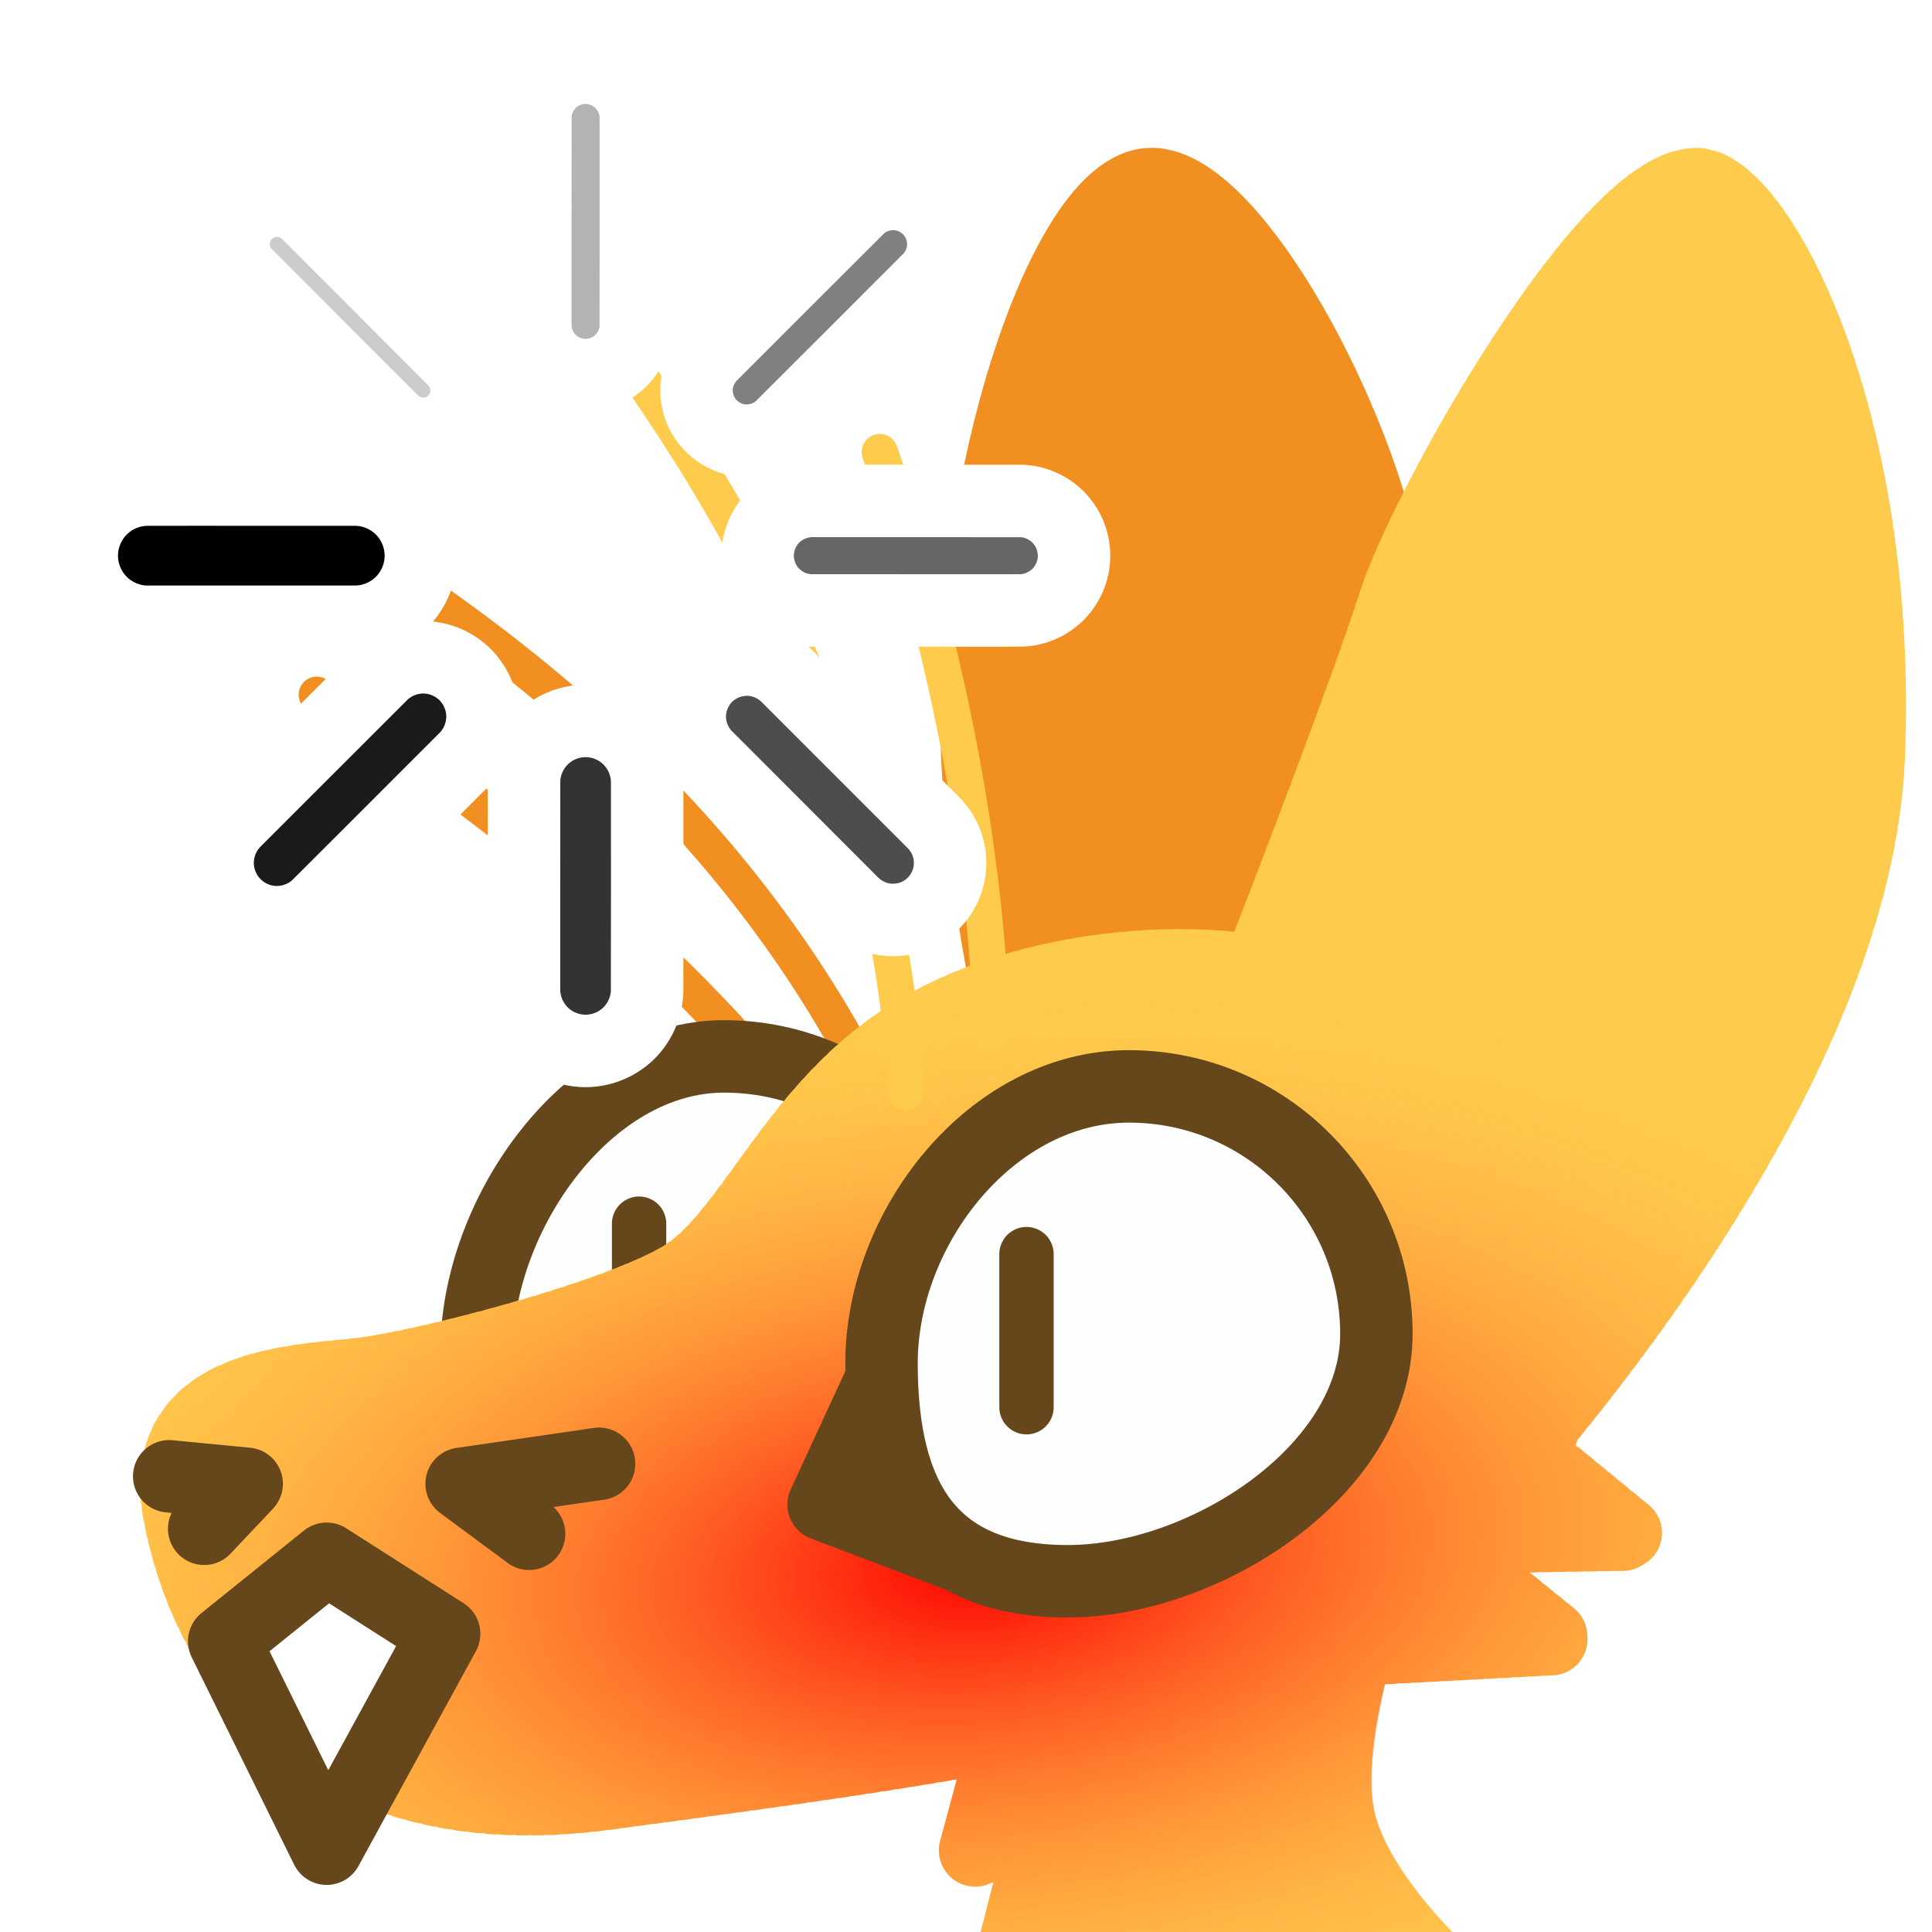 <?xml version="1.0" encoding="UTF-8" standalone="no"?>
<!-- Created with Inkscape (http://www.inkscape.org/) -->

<svg
   version="1.1"
   id="svg824"
   width="1706.667"
   height="1706.667"
   viewBox="0 0 1706.667 1706.667"
   sodipodi:docname="aying_head_empty_blush_frame4.svg"
   inkscape:version="1.1 (c68e22c387, 2021-05-23)"
   inkscape:export-filename="D:\Pictures\yingmotes\ying.png"
   inkscape:export-xdpi="72"
   inkscape:export-ydpi="72"
   xmlns:inkscape="http://www.inkscape.org/namespaces/inkscape"
   xmlns:sodipodi="http://sodipodi.sourceforge.net/DTD/sodipodi-0.dtd"
   xmlns:xlink="http://www.w3.org/1999/xlink"
   xmlns="http://www.w3.org/2000/svg"
   xmlns:svg="http://www.w3.org/2000/svg">
  <defs
     id="defs828">
    <linearGradient
       inkscape:collect="always"
       id="linearGradient1433">
      <stop
         style="stop-color:#ff0000;stop-opacity:1"
         offset="0"
         id="stop1429" />
      <stop
         style="stop-color:#ffcb4c;stop-opacity:0;"
         offset="1"
         id="stop1431" />
    </linearGradient>
    <radialGradient
       inkscape:collect="always"
       xlink:href="#linearGradient1433"
       id="radialGradient1435"
       cx="871.457"
       cy="1399.376"
       fx="871.457"
       fy="1399.376"
       r="672.197"
       gradientTransform="matrix(1.463,-0.138,0.072,0.763,-508.117,434.962)"
       gradientUnits="userSpaceOnUse" />
  </defs>
  <sodipodi:namedview
     id="namedview826"
     pagecolor="#ffffff"
     bordercolor="#666666"
     borderopacity="1.0"
     inkscape:pageshadow="2"
     inkscape:pageopacity="0.0"
     inkscape:pagecheckerboard="0"
     showgrid="false"
     inkscape:zoom="0.39118132"
     inkscape:cx="571.3463"
     inkscape:cy="919.01116"
     inkscape:window-width="1920"
     inkscape:window-height="1001"
     inkscape:window-x="-9"
     inkscape:window-y="-9"
     inkscape:window-maximized="1"
     inkscape:current-layer="g12988">
    <inkscape:grid
       type="xygrid"
       id="grid2997" />
  </sodipodi:namedview>
  <g
     id="layer1"
     inkscape:label="Ying"
     style="display:inline"
     inkscape:groupmode="layer">
    <path
       style="display:none;fill:#123456;stroke:#123456;stroke-width:64;stroke-linecap:round;stroke-linejoin:round;-inkscape-stroke:none;paint-order:fill markers stroke;stop-color:#000000"
       d="m 1298.031,865.098 c 70.798,131.454 185.382,239.025 198.706,401.828 -29.438,-19.135 -55.932,-14.719 -79.483,13.247 91.022,54.7 58.514,175.917 81.69,267.15 l -99.353,6.624 c 66.759,58.919 81.773,128.186 90.522,198.706 l -494.507,2.208 c -24.38,-41.481 23.115,-208.563 66.236,-227.044 0,0 3.379,-20.015 -75.353,-9.455 C 1015.23,1271.09 1172.184,1096.186 1298.031,865.098 Z"
       id="path3091"
       sodipodi:nodetypes="cccccccccc"
       inkscape:label="mane" />
    <path
       style="opacity:1;fill:#ffcb4c;fill-opacity:1;stroke:#ffcb4c;stroke-width:64;stroke-linecap:round;stroke-linejoin:round;stroke-miterlimit:4;stroke-dasharray:none;stroke-dashoffset:0;stroke-opacity:1;paint-order:fill markers stroke;stop-color:#000000"
       d="m 926.153,1395.091 -64.785,239.508 62.822,-25.521 -51.043,200.244 459.384,-15.705 c 0,0 -127.607,-94.233 -149.202,-184.539 -21.595,-90.306 51.043,-253.25 51.043,-253.25 z"
       id="path3340"
       inkscape:label="neck" />
    <g
       id="g12988"
       inkscape:label="head">
      <path
         style="display:inline;fill:none;fill-opacity:1;stroke:#f19020;stroke-width:32;stroke-linecap:round;stroke-linejoin:round;stroke-miterlimit:4;stroke-dasharray:none;stroke-dashoffset:0;stroke-opacity:1;paint-order:fill markers stroke;stop-color:#000000"
         d="m 279.817,613.672 c 146.957,90.167 298.173,215.743 401.657,338.766"
         id="path6280-0-6"
         sodipodi:nodetypes="cc"
         inkscape:label="eyelash left small" />
      <path
         style="display:inline;fill:none;fill-opacity:1;stroke:#f19020;stroke-width:32;stroke-linecap:round;stroke-linejoin:round;stroke-miterlimit:4;stroke-dasharray:none;stroke-dashoffset:0;stroke-opacity:1;paint-order:fill markers stroke;stop-color:#000000"
         d="M 201.877,418.708 C 451.933,555.327 657.573,729.168 777.076,975.191"
         id="path6280-3"
         sodipodi:nodetypes="cc"
         inkscape:label="eyelash left big" />
      <g
         id="g12997"
         inkscape:label="left eye"
         transform="translate(65.57,103.038)">
        <path
           id="path1915-9"
           style="display:inline;fill:#fefefe;stroke:#65471b;stroke-width:64;stroke-linecap:round;stroke-linejoin:round;paint-order:fill markers stroke;stop-color:#000000"
           inkscape:label="lefteye"
           d="m 792.618,1048.728 c 10e-6,120.717 -155.86,218.577 -276.577,218.577 -120.717,0 -160.577,-55.86 -160.577,-176.577 0,-120.717 97.86,-260.577 218.577,-260.577 120.717,0 218.577,97.86 218.577,218.577 z"
           sodipodi:nodetypes="sssss" />
        <path
           style="opacity:1;fill:#ffffff;fill-opacity:1;stroke:#65471b;stroke-width:48;stroke-linecap:round;stroke-linejoin:round;stroke-miterlimit:4;stroke-dasharray:none;stroke-dashoffset:0;stroke-opacity:1;paint-order:fill markers stroke;stop-color:#000000"
           d="M 498.974,977.921 V 1117.327"
           id="path2372"
           inkscape:label="left pupil" />
      </g>
      <path
         style="opacity:1;fill:#f19020;fill-opacity:1;stroke:#f19020;stroke-width:64;stroke-linecap:round;stroke-miterlimit:4;stroke-dasharray:none;stroke-dashoffset:0;stroke-opacity:1;paint-order:fill markers stroke;stop-color:#000000"
         d="m 904.552,937.605 c 0,0 -47.97,-170.623 -41.949,-353.256 6.624,-200.914 83.898,-417.283 152.341,-421.699 68.443,-4.416 178.836,192.083 207.538,331.177 28.702,139.094 -4.416,445.985 -4.416,445.985 z"
         id="path1640"
         inkscape:label="left ear"
         sodipodi:nodetypes="cssscc" />
      <path
         id="path1148"
         style="display:inline;opacity:1;fill:#ffcb4c;stroke:#ffcb4c;stroke-width:64;stroke-linecap:round;stroke-linejoin:round;stroke-miterlimit:4;stroke-dasharray:6.4, 6.4;stroke-dashoffset:0;stroke-opacity:1;paint-order:fill markers stroke;stop-color:#000000"
         inkscape:label="head"
         d="m 1364.624,1256.597 c 0,0 -0.108,-10.821 -0.951,-28.418 -0.422,-8.799 -1.026,-19.291 -1.895,-30.973 -0.869,-11.681 -2,-24.552 -3.473,-38.105 -1.473,-13.553 -3.289,-27.788 -5.523,-42.201 -2.235,-14.414 -4.889,-29.005 -8.043,-43.268 -1.577,-7.131 -3.279,-14.182 -5.115,-21.086 -1.836,-6.904 -3.807,-13.662 -5.922,-20.213 -2.115,-6.551 -4.373,-12.892 -6.787,-18.963 -2.414,-6.071 -4.983,-11.87 -7.715,-17.334 -2.732,-5.464 -5.935,-10.786 -9.539,-15.961 -3.604,-5.175 -7.611,-10.205 -11.949,-15.084 -4.338,-4.879 -9.007,-9.609 -13.94,-14.186 -4.932,-4.576 -10.126,-8.999 -15.514,-13.266 -5.387,-4.266 -10.967,-8.375 -16.67,-12.324 -5.703,-3.949 -11.53,-7.738 -17.41,-11.363 -11.761,-7.251 -23.737,-13.847 -35.371,-19.76 -11.634,-5.913 -22.926,-11.142 -33.32,-15.66 -10.395,-4.519 -19.891,-8.326 -27.934,-11.395 -16.085,-6.137 -26.354,-9.318 -26.354,-9.318 -106.831,-15.988 -232.175,6.969 -312.625,60.014 -101.267,66.77 -136.887,176.629 -198.707,211.955 -61.82,35.325 -225.2,77.273 -280.396,83.897 -55.196,6.623 -183.25,6.625 -161.172,123.641 22.078,117.016 112.599,282.605 377.541,247.279 264.942,-35.326 313.515,-44.157 536.508,-88.314 22.897,-4.534 53.848,-18.32 86.828,-36.947 l 213.871,-11.428 -92.926,-75.256 c 5.358,-4.84 10.6,-9.718 15.633,-14.637 l 142.076,-2.375 -84.881,-69.668 c 3.481,-6.554 6.481,-13.021 8.627,-19.307 1.052,-3.082 2.033,-6.627 3.047,-9.977 z" />
      <path
         style="display:none;fill:#123456;stroke:#123456;stroke-width:64;stroke-linecap:round;stroke-linejoin:round;-inkscape-stroke:none;paint-order:fill markers stroke;stop-color:#000000"
         d="M 890.599,828.98 C 775.348,863.211 642.529,1015.653 642.529,1015.653 636.132,932.837 621.694,849.751 741.339,771.168 616.422,770.839 491.595,770.301 336.198,840.765 c 0,0 287.689,-280.496 473.343,-307.909 171.05,-25.257 266.652,22.354 266.652,22.354 -2.799,-45.598 -36.443,-86.32 -97.682,-122.681 0,0 300.913,80.105 343.929,174.95 43.016,94.845 38.23,165.885 38.23,165.885 l -241.362,48.776 c 0,0 -113.459,-27.389 -228.709,6.841 z"
         id="path1637"
         sodipodi:nodetypes="zcccsccsccz"
         inkscape:label="top hair" />
      <path
         id="path13483"
         style="display:inline;opacity:1;fill:#ffcb4c;stroke:#ffcb4c;stroke-width:64;stroke-linecap:round;stroke-linejoin:round;stroke-miterlimit:4;stroke-dasharray:6.4, 6.4;stroke-dashoffset:0;stroke-opacity:1;paint-order:fill markers stroke;stop-color:#000000"
         inkscape:label="right ear"
         d="m 1498.464,162.65 c -79.483,0 -239.79,284.87 -267.15,370.92 -24.36,76.614 -98.927,269.491 -120.113,324.15 0,0 10.268,3.181 26.354,9.318 8.042,3.068 17.539,6.876 27.934,11.395 10.395,4.519 21.686,9.747 33.32,15.66 11.634,5.913 23.61,12.509 35.371,19.76 5.88,3.625 11.707,7.414 17.41,11.363 5.703,3.949 11.283,8.058 16.67,12.324 5.387,4.266 10.582,8.689 15.514,13.266 4.932,4.576 9.602,9.306 13.94,14.186 4.338,4.879 8.345,9.909 11.949,15.084 3.604,5.175 6.807,10.497 9.539,15.961 2.732,5.464 5.301,11.263 7.715,17.334 2.414,6.071 4.672,12.412 6.787,18.963 2.115,6.551 4.086,13.309 5.922,20.213 1.836,6.904 3.538,13.954 5.115,21.086 3.154,14.263 5.808,28.854 8.043,43.268 2.235,14.414 4.051,28.648 5.523,42.201 1.473,13.553 2.604,26.424 3.473,38.105 0.869,11.681 1.473,22.174 1.895,30.973 0.843,17.597 0.951,28.418 0.951,28.418 96.862,-117.533 277.31,-365.004 286.18,-588.35 12.143,-305.787 -100.797,-505.598 -152.34,-505.598 z" />
      <path
         id="path875"
         style="color:#000000;display:inline;fill:url(#radialGradient1435);fill-opacity:1;stroke-width:64;stroke-linecap:round;stroke-linejoin:round;stroke-dasharray:6.4, 6.4;-inkscape-stroke:none;paint-order:fill markers stroke"
         inkscape:label="blush"
         d="m 1498.443,130.648 -0.01,0.002 c -4.122,0.003 -8.098,0.388 -11.906,1.061 a 32,32 0 0 0 -4.992,1.943 32,32 0 0 0 -5.252,0.57 c -3.205,1.008 -6.248,2.165 -9.137,3.42 a 32,32 0 0 0 -3.707,2.568 32,32 0 0 0 -4.305,1.291 c -2.544,1.349 -4.983,2.756 -7.326,4.197 a 32,32 0 0 0 -2.998,2.781 32,32 0 0 0 -3.719,1.598 c -2.168,1.49 -4.284,3.018 -6.35,4.578 a 32,32 0 0 0 -2.529,2.84 32,32 0 0 0 -3.352,1.762 c -1.968,1.592 -3.866,3.188 -5.705,4.777 a 32,32 0 0 0 -2.26,2.902 32,32 0 0 0 -3.139,1.889 c -1.784,1.623 -3.537,3.262 -5.264,4.914 a 32,32 0 0 0 -2.045,2.92 32,32 0 0 0 -2.965,1.965 c -1.694,1.682 -3.334,3.351 -4.93,4.998 a 32,32 0 0 0 -1.916,2.969 32,32 0 0 0 -2.844,2.033 c -1.61,1.715 -3.17,3.412 -4.688,5.082 a 32,32 0 0 0 -1.799,2.992 32,32 0 0 0 -2.758,2.098 c -1.518,1.716 -3.017,3.437 -4.5,5.162 a 32,32 0 0 0 -1.688,2.99 32,32 0 0 0 -2.688,2.152 c -1.45,1.725 -2.891,3.459 -4.322,5.201 a 32,32 0 0 0 -1.613,3.014 32,32 0 0 0 -2.617,2.188 c -1.404,1.742 -2.805,3.497 -4.201,5.268 a 32,32 0 0 0 -1.537,3.016 32,32 0 0 0 -2.557,2.217 c -1.371,1.766 -2.734,3.538 -4.088,5.316 a 32,32 0 0 0 -1.48,3.031 32,32 0 0 0 -2.508,2.248 c -1.336,1.78 -2.664,3.564 -3.984,5.355 a 32,32 0 0 0 -1.428,3.041 32,32 0 0 0 -2.471,2.281 c -1.302,1.79 -2.6,3.586 -3.891,5.389 a 32,32 0 0 0 -1.383,3.057 32,32 0 0 0 -2.434,2.309 c -1.277,1.805 -2.542,3.609 -3.797,5.408 a 32,32 0 0 0 -1.346,3.074 32,32 0 0 0 -2.406,2.338 c -1.248,1.811 -2.49,3.629 -3.728,5.451 a 32,32 0 0 0 -1.303,3.074 32,32 0 0 0 -2.367,2.354 c -1.228,1.826 -2.45,3.656 -3.666,5.488 a 32,32 0 0 0 -1.266,3.082 32,32 0 0 0 -2.344,2.381 c -1.204,1.833 -2.403,3.668 -3.594,5.502 a 32,32 0 0 0 -1.238,3.104 32,32 0 0 0 -2.311,2.395 c -1.186,1.845 -2.368,3.692 -3.543,5.543 a 32,32 0 0 0 -1.201,3.102 32,32 0 0 0 -2.287,2.414 c -1.17,1.858 -2.33,3.711 -3.48,5.559 a 32,32 0 0 0 -1.176,3.119 32,32 0 0 0 -2.268,2.439 c -1.147,1.859 -2.29,3.723 -3.43,5.592 a 32,32 0 0 0 -1.143,3.121 32,32 0 0 0 -2.24,2.451 c -1.133,1.873 -2.259,3.744 -3.379,5.617 a 32,32 0 0 0 -1.117,3.135 32,32 0 0 0 -2.225,2.479 c -1.109,1.871 -2.217,3.749 -3.324,5.637 a 32,32 0 0 0 -1.09,3.139 32,32 0 0 0 -2.195,2.488 c -1.099,1.889 -2.194,3.78 -3.283,5.674 a 32,32 0 0 0 -1.062,3.146 32,32 0 0 0 -2.176,2.508 c -1.082,1.897 -2.159,3.796 -3.23,5.695 a 32,32 0 0 0 -1.039,3.16 32,32 0 0 0 -2.158,2.533 c -1.062,1.901 -2.122,3.807 -3.178,5.717 a 32,32 0 0 0 -1.012,3.17 32,32 0 0 0 -2.137,2.549 c -1.05,1.916 -2.095,3.834 -3.135,5.752 a 32,32 0 0 0 -0.984,3.18 32,32 0 0 0 -2.113,2.566 c -1.036,1.93 -2.064,3.861 -3.086,5.787 a 32,32 0 0 0 -0.957,3.193 32,32 0 0 0 -2.094,2.59 c -1.018,1.941 -2.03,3.879 -3.033,5.814 a 32,32 0 0 0 -0.93,3.211 32,32 0 0 0 -2.074,2.619 c -0.994,1.94 -1.988,3.893 -2.982,5.861 a 32,32 0 0 0 -0.895,3.215 32,32 0 0 0 -2.043,2.633 c -0.987,1.976 -1.964,3.945 -2.93,5.906 a 32,32 0 0 0 -0.865,3.244 32,32 0 0 0 -2.021,2.67 c -0.963,1.984 -1.92,3.973 -2.869,5.965 a 32,32 0 0 0 -0.826,3.26 32,32 0 0 0 -1.994,2.705 c -0.945,2.013 -1.877,4.023 -2.799,6.027 a 32,32 0 0 0 -0.789,3.301 32,32 0 0 0 -1.965,2.756 c -0.915,2.032 -1.824,4.074 -2.725,6.127 a 32,32 0 0 0 -0.734,3.33 32,32 0 0 0 -1.93,2.818 c -0.89,2.082 -1.766,4.166 -2.629,6.252 a 32,32 0 0 0 -0.678,3.412 32,32 0 0 0 -1.889,2.914 c -0.851,2.139 -1.692,4.299 -2.518,6.484 a 32,32 0 0 0 -0.588,3.525 32,32 0 0 0 -1.838,3.082 c -0.806,2.267 -1.593,4.574 -2.353,6.924 a 32,32 0 0 0 -0.383,3.264 32,32 0 0 0 -1.568,2.805 c -0.632,1.948 -1.278,3.91 -1.934,5.889 a 32,32 0 0 0 -0.393,3.166 32,32 0 0 0 -1.59,2.77 c -0.664,1.974 -1.333,3.949 -2.008,5.926 a 32,32 0 0 0 -0.426,3.189 32,32 0 0 0 -1.621,2.777 c -0.683,1.984 -1.37,3.968 -2.061,5.951 a 32,32 0 0 0 -0.445,3.193 32,32 0 0 0 -1.639,2.771 l -0.672,1.912 -1.439,4.084 a 32,32 0 0 0 -0.457,3.191 32,32 0 0 0 -1.662,2.789 c -0.698,1.969 -1.403,3.947 -2.113,5.932 a 32,32 0 0 0 -0.479,3.215 32,32 0 0 0 -1.666,2.771 l -1.469,4.084 -0.686,1.898 a 32,32 0 0 0 -0.484,3.205 32,32 0 0 0 -1.68,2.775 l -1.154,3.188 -1.016,2.795 a 32,32 0 0 0 -0.492,3.205 32,32 0 0 0 -1.688,2.775 l -0.943,2.584 -1.242,3.396 a 32,32 0 0 0 -0.5,3.207 32,32 0 0 0 -1.693,2.771 l -0.818,2.229 -1.381,3.752 a 32,32 0 0 0 -0.506,3.205 32,32 0 0 0 -1.701,2.773 l -0.766,2.072 -1.445,3.904 a 32,32 0 0 0 -0.512,3.211 32,32 0 0 0 -1.703,2.768 l -0.769,2.072 -1.451,3.904 a 32,32 0 0 0 -0.518,3.207 32,32 0 0 0 -1.709,2.77 l -0.81,2.176 -1.42,3.799 a 32,32 0 0 0 -0.521,3.211 32,32 0 0 0 -1.713,2.766 l -0.873,2.336 -1.365,3.639 a 32,32 0 0 0 -0.525,3.209 32,32 0 0 0 -1.717,2.766 l -0.941,2.51 -1.305,3.463 a 32,32 0 0 0 -0.529,3.213 32,32 0 0 0 -1.719,2.762 l -0.998,2.645 -1.256,3.328 a 32,32 0 0 0 -0.533,3.209 32,32 0 0 0 -1.723,2.762 l -1.02,2.701 -1.238,3.271 a 32,32 0 0 0 -0.537,3.207 32,32 0 0 0 -1.727,2.764 l -0.994,2.623 -1.27,3.348 a 32,32 0 0 0 -0.539,3.211 32,32 0 0 0 -1.728,2.76 l -0.902,2.371 -1.369,3.6 a 32,32 0 0 0 -0.541,3.207 32,32 0 0 0 -1.73,2.756 l -2.279,5.98 a 32,32 0 0 0 -0.543,3.201 32,32 0 0 0 -1.732,2.756 l -2.283,5.979 a 32,32 0 0 0 -0.545,3.201 32,32 0 0 0 -1.734,2.756 l -2.062,5.389 -0.219,0.57 a 32,32 0 0 0 -0.551,3.213 32,32 0 0 0 -1.742,2.762 l -1.441,3.76 -0.844,2.199 a 32,32 0 0 0 -0.553,3.213 32,32 0 0 0 -1.742,2.76 l -0.652,1.697 -1.639,4.262 a 32,32 0 0 0 -0.555,3.209 32,32 0 0 0 -1.738,2.748 l -2.303,5.973 a 32,32 0 0 0 -0.555,3.207 32,32 0 0 0 -1.742,2.75 l -1.689,4.379 -0.611,1.58 a 32,32 0 0 0 -0.34,1.953 32,32 0 0 0 -0.676,0.066 32,32 0 0 0 -4.912,-0.803 c -2.279,-0.191 -4.559,-0.365 -6.838,-0.523 a 32,32 0 0 0 -1.879,0.24 32,32 0 0 0 -4.916,-0.668 c -2.279,-0.129 -4.559,-0.241 -6.838,-0.338 a 32,32 0 0 0 -1.869,0.289 32,32 0 0 0 -4.924,-0.537 c -2.279,-0.069 -4.556,-0.12 -6.832,-0.158 a 32,32 0 0 0 -1.857,0.338 32,32 0 0 0 -4.932,-0.41 v -0.021 c -2.277,-0.01 -4.549,-0.004 -6.816,0.016 a 32,32 0 0 0 -3.387,0.703 32,32 0 0 0 -3.412,-0.604 c -2.261,0.048 -4.527,0.109 -6.799,0.186 a 32,32 0 0 0 -3.361,0.787 32,32 0 0 0 -3.414,-0.52 c -2.266,0.103 -4.534,0.221 -6.803,0.354 a 32,32 0 0 0 -3.34,0.869 32,32 0 0 0 -3.414,-0.434 c -2.266,0.159 -4.529,0.332 -6.789,0.52 a 32,32 0 0 0 -3.314,0.949 32,32 0 0 0 -3.434,-0.352 c -2.261,0.214 -4.514,0.443 -6.76,0.684 a 32,32 0 0 0 -3.299,1.031 32,32 0 0 0 -3.443,-0.268 c -2.247,0.268 -4.498,0.55 -6.75,0.848 a 32,32 0 0 0 -3.266,1.109 32,32 0 0 0 -3.441,-0.184 c -2.247,0.323 -4.492,0.661 -6.736,1.014 a 32,32 0 0 0 -3.238,1.189 32,32 0 0 0 -3.447,-0.1 c -2.241,0.379 -4.478,0.772 -6.711,1.18 a 32,32 0 0 0 -3.213,1.271 32,32 0 0 0 -3.455,-0.014 c -2.231,0.435 -4.458,0.883 -6.678,1.346 a 32,32 0 0 0 -3.191,1.355 32,32 0 0 0 -3.463,0.076 c -2.215,0.491 -4.429,0.995 -6.645,1.516 a 32,32 0 0 0 -3.154,1.438 32,32 0 0 0 -3.463,0.164 c -2.209,0.549 -4.415,1.115 -6.619,1.695 a 32,32 0 0 0 -3.117,1.52 32,32 0 0 0 -3.465,0.258 c -2.2,0.61 -4.395,1.235 -6.586,1.875 a 32,32 0 0 0 -3.086,1.609 32,32 0 0 0 -3.461,0.354 c -2.188,0.672 -4.369,1.358 -6.543,2.061 a 32,32 0 0 0 -3.051,1.701 32,32 0 0 0 -3.465,0.455 c -2.164,0.734 -4.33,1.485 -6.498,2.256 a 32,32 0 0 0 -3.002,1.793 32,32 0 0 0 -3.453,0.557 c -2.154,0.802 -4.309,1.623 -6.463,2.465 a 32,32 0 0 0 -2.951,1.887 32,32 0 0 0 -3.439,0.666 c -2.149,0.877 -4.283,1.772 -6.402,2.68 a 32,32 0 0 0 -2.91,1.994 32,32 0 0 0 -3.441,0.787 c -2.109,0.945 -4.221,1.912 -6.338,2.906 a 32,32 0 0 0 -2.846,2.1 32,32 0 0 0 -3.418,0.908 c -2.095,1.028 -4.182,2.076 -6.262,3.146 a 32,32 0 0 0 -2.785,2.215 32,32 0 0 0 -3.398,1.041 c -2.078,1.118 -4.136,2.253 -6.176,3.404 a 32,32 0 0 0 -2.719,2.34 32,32 0 0 0 -3.379,1.186 c -2.04,1.207 -4.066,2.436 -6.076,3.686 a 32,32 0 0 0 -2.637,2.469 32,32 0 0 0 -3.355,1.348 c -1.976,1.29 -3.945,2.604 -5.904,3.945 a 32,32 0 0 0 -2.498,2.553 32,32 0 0 0 -3.266,1.473 c -1.914,1.366 -3.819,2.756 -5.715,4.17 A 32,32 0 0 0 762.422,905 a 32,32 0 0 0 -3.186,1.592 c -1.875,1.455 -3.715,2.917 -5.523,4.379 a 32,32 0 0 0 -2.285,2.742 32,32 0 0 0 -3.121,1.717 c -1.793,1.507 -3.572,3.032 -5.338,4.576 a 32,32 0 0 0 -2.156,2.803 32,32 0 0 0 -3.037,1.818 c -1.736,1.572 -3.446,3.152 -5.131,4.734 a 32,32 0 0 0 -2.057,2.879 32,32 0 0 0 -2.965,1.92 c -1.659,1.612 -3.305,3.24 -4.939,4.883 a 32,32 0 0 0 -1.939,2.92 32,32 0 0 0 -2.879,2 c -1.603,1.661 -3.188,3.331 -4.758,5.012 a 32,32 0 0 0 -1.836,2.959 32,32 0 0 0 -2.801,2.072 c -1.543,1.697 -3.068,3.404 -4.578,5.115 a 32,32 0 0 0 -1.74,2.992 32,32 0 0 0 -2.725,2.131 c -1.486,1.726 -2.956,3.456 -4.41,5.189 a 32,32 0 0 0 -1.656,3.018 32,32 0 0 0 -2.658,2.186 c -1.416,1.728 -2.84,3.48 -4.266,5.262 a 32,32 0 0 0 -1.561,3.006 32,32 0 0 0 -2.594,2.221 c -1.369,1.741 -2.744,3.505 -4.121,5.291 a 32,32 0 0 0 -1.494,3.012 32,32 0 0 0 -2.52,2.227 c -1.353,1.778 -2.684,3.544 -3.998,5.297 a 32,32 0 0 0 -1.449,3.023 32,32 0 0 0 -2.475,2.244 c -1.312,1.77 -2.611,3.536 -3.898,5.293 a 32,32 0 0 0 -1.402,3.008 32,32 0 0 0 -2.451,2.266 l -2.664,3.664 a 32.003,32.003 0 0 0 -0.027,0.037 L 654.688,1022 a 32,32 0 0 0 -1.367,2.977 32,32 0 0 0 -2.398,2.227 l -3.188,4.406 -0.553,0.76 a 32,32 0 0 0 -1.355,2.949 32,32 0 0 0 -2.387,2.209 c -1.22,1.68 -2.449,3.365 -3.686,5.053 a 32,32 0 0 0 -1.344,2.885 32,32 0 0 0 -2.352,2.133 c -1.23,1.66 -2.456,3.304 -3.68,4.93 a 32,32 0 0 0 -1.354,2.807 32,32 0 0 0 -2.34,2.053 c -1.238,1.613 -2.463,3.191 -3.676,4.731 a 32,32 0 0 0 -1.389,2.727 32,32 0 0 0 -2.334,1.941 c -1.229,1.517 -2.467,3.017 -3.711,4.498 a 32,32 0 0 0 -1.414,2.572 32,32 0 0 0 -2.326,1.789 c -1.24,1.417 -2.486,2.806 -3.738,4.166 a 32,32 0 0 0 -1.467,2.402 32,32 0 0 0 -2.305,1.584 c -1.262,1.295 -2.523,2.547 -3.783,3.756 a 32,32 0 0 0 -1.521,2.178 32,32 0 0 0 -2.273,1.332 c -1.277,1.134 -2.54,2.211 -3.789,3.225 a 32,32 0 0 0 -1.588,1.912 32,32 0 0 0 -2.238,1.045 c -1.243,0.911 -2.495,1.775 -3.754,2.592 a 32,32 0 0 0 -1.645,1.602 32,32 0 0 0 -2.197,0.727 c -1.509,0.855 -3.079,1.707 -4.705,2.561 a 32,32 0 0 0 -2.211,1.787 32,32 0 0 0 -2.762,0.738 c -1.704,0.839 -3.423,1.664 -5.158,2.473 a 32,32 0 0 0 -2.408,1.766 32,32 0 0 0 -2.92,0.662 c -1.787,0.796 -3.593,1.584 -5.416,2.363 a 32,32 0 0 0 -2.523,1.728 32,32 0 0 0 -3.014,0.596 c -1.838,0.759 -3.688,1.506 -5.547,2.246 a 32,32 0 0 0 -2.623,1.699 32,32 0 0 0 -3.08,0.541 c -1.857,0.721 -3.748,1.44 -5.672,2.164 a 32,32 0 0 0 -2.658,1.652 32,32 0 0 0 -3.109,0.488 c -1.905,0.7 -3.819,1.393 -5.744,2.08 a 32,32 0 0 0 -2.715,1.625 32,32 0 0 0 -3.129,0.441 c -1.944,0.68 -3.884,1.352 -5.816,2.012 a 32,32 0 0 0 -2.752,1.596 32,32 0 0 0 -3.154,0.404 c -1.955,0.656 -3.912,1.305 -5.869,1.947 a 32,32 0 0 0 -2.781,1.568 32,32 0 0 0 -3.18,0.373 c -1.938,0.627 -3.909,1.257 -5.914,1.893 a 32,32 0 0 0 -2.785,1.533 32,32 0 0 0 -3.184,0.34 c -1.962,0.612 -3.943,1.222 -5.943,1.834 a 32,32 0 0 0 -2.811,1.512 32,32 0 0 0 -3.18,0.307 c -1.997,0.601 -3.988,1.197 -5.971,1.783 a 32,32 0 0 0 -2.838,1.49 32,32 0 0 0 -3.18,0.277 c -2.027,0.59 -4.027,1.17 -6.002,1.734 a 32,32 0 0 0 -2.863,1.473 32,32 0 0 0 -3.211,0.256 c -1.978,0.56 -3.985,1.121 -6.021,1.688 a 32,32 0 0 0 -2.852,1.44 32,32 0 0 0 -3.203,0.229 c -1.998,0.548 -4.008,1.094 -6.031,1.639 a 32,32 0 0 0 -2.871,1.42 32,32 0 0 0 -3.201,0.201 c -2.018,0.535 -4.033,1.064 -6.045,1.588 a 32,32 0 0 0 -2.885,1.397 32,32 0 0 0 -3.199,0.176 c -2.03,0.52 -4.05,1.034 -6.059,1.539 a 32,32 0 0 0 -2.902,1.375 32,32 0 0 0 -3.193,0.148 c -2.031,0.503 -4.053,0.998 -6.066,1.486 a 32,32 0 0 0 -2.906,1.348 32,32 0 0 0 -3.201,0.121 c -2.016,0.481 -4.04,0.958 -6.07,1.432 a 32,32 0 0 0 -2.904,1.316 32,32 0 0 0 -3.193,0.09 c -2.018,0.461 -4.036,0.916 -6.053,1.363 a 32,32 0 0 0 -2.916,1.283 32,32 0 0 0 -3.178,0.055 c -2.021,0.438 -4.038,0.868 -6.049,1.289 a 32,32 0 0 0 -2.91,1.242 32,32 0 0 0 -3.156,0.012 c -2.02,0.41 -4.02,0.808 -6.004,1.193 a 32,32 0 0 0 -2.906,1.188 32,32 0 0 0 -3.125,-0.041 c -1.99,0.369 -3.966,0.725 -5.926,1.064 a 32,32 0 0 0 -2.859,1.102 32,32 0 0 0 -3.035,-0.115 c -1.956,0.312 -3.862,0.602 -5.719,0.861 a 32,32 0 0 0 -2.729,0.951 32,32 0 0 0 -2.861,-0.232 c -1.94,0.225 -3.922,0.436 -5.943,0.643 a 32,32 0 0 0 -3.045,0.935 32,32 0 0 0 -3.188,-0.314 c -2.051,0.201 -4.174,0.403 -6.365,0.617 a 32,32 0 0 0 -3.154,0.955 32,32 0 0 0 -3.307,-0.318 c -2.178,0.22 -4.377,0.447 -6.598,0.688 a 32,32 0 0 0 -3.242,1.018 32,32 0 0 0 -3.389,-0.272 c -2.245,0.262 -4.496,0.538 -6.752,0.83 a 32,32 0 0 0 -3.293,1.111 32,32 0 0 0 -3.459,-0.19 c -2.295,0.328 -4.592,0.676 -6.887,1.045 a 32,32 0 0 0 -3.318,1.232 32,32 0 0 0 -3.557,-0.065 c -2.316,0.415 -4.638,0.857 -6.967,1.326 a 32,32 0 0 0 -3.354,1.4 32,32 0 0 0 -3.646,0.096 c -2.333,0.528 -4.688,1.092 -7.061,1.697 a 32,32 0 0 0 -3.357,1.605 32,32 0 0 0 -3.717,0.307 c -2.383,0.682 -4.774,1.406 -7.17,2.182 a 32,32 0 0 0 -3.352,1.871 32,32 0 0 0 -3.807,0.588 c -2.41,0.878 -4.82,1.811 -7.225,2.805 a 32,32 0 0 0 -3.324,2.217 32,32 0 0 0 -3.896,0.961 c -2.407,1.128 -4.816,2.329 -7.221,3.613 a 32,32 0 0 0 -3.225,2.644 32,32 0 0 0 -3.932,1.443 c -2.375,1.45 -4.748,2.998 -7.105,4.658 a 32,32 0 0 0 -2.996,3.148 32,32 0 0 0 -3.863,2.041 c -2.296,1.866 -4.528,3.83 -6.688,5.887 a 32,32 0 0 0 -2.623,3.727 32,32 0 0 0 -3.654,2.76 c -2.018,2.266 -3.97,4.65 -5.834,7.158 a 32,32 0 0 0 -1.988,4.195 32,32 0 0 0 -3.164,3.408 c -1.638,2.661 -3.147,5.391 -4.527,8.18 a 32,32 0 0 0 -1.205,4.473 32,32 0 0 0 -2.494,3.889 c -1.133,2.888 -2.117,5.782 -2.971,8.672 a 32,32 0 0 0 -0.408,4.498 32,32 0 0 0 -1.768,4.109 c -0.623,2.927 -1.118,5.824 -1.504,8.68 a 32,32 0 0 0 0.27,4.316 32,32 0 0 0 -1.125,4.143 c -0.194,2.824 -0.293,5.63 -0.309,8.41 a 32,32 0 0 0 0.779,4.033 32,32 0 0 0 -0.609,4.051 c 0.129,2.727 0.33,5.394 0.586,8.002 a 32,32 0 0 0 1.154,3.809 32,32 0 0 0 -0.215,3.947 c 0.365,2.553 0.783,5.1 1.256,7.641 a 32,32 0 0 0 1.32,3.303 32,32 0 0 0 0.021,3.549 c 0.464,2.262 0.949,4.537 1.461,6.824 a 32,32 0 0 0 1.426,3.223 32,32 0 0 0 0.145,3.537 c 0.54,2.234 1.104,4.489 1.697,6.764 a 32,32 0 0 0 1.533,3.162 32,32 0 0 0 0.262,3.508 c 0.628,2.26 1.274,4.498 1.934,6.715 a 32,32 0 0 0 1.654,3.133 32,32 0 0 0 0.391,3.523 c 0.698,2.203 1.42,4.416 2.17,6.639 a 32,32 0 0 0 1.76,3.062 32,32 0 0 0 0.514,3.496 c 0.782,2.195 1.587,4.392 2.418,6.59 a 32,32 0 0 0 1.869,2.996 32,32 0 0 0 0.641,3.477 c 0.865,2.175 1.753,4.347 2.666,6.516 a 32,32 0 0 0 1.982,2.93 32,32 0 0 0 0.771,3.459 c 0.948,2.148 1.921,4.289 2.916,6.424 a 32,32 0 0 0 2.098,2.863 32,32 0 0 0 0.908,3.436 c 1.036,2.12 2.089,4.221 3.16,6.305 a 32,32 0 0 0 2.225,2.803 32,32 0 0 0 1.053,3.42 c 1.11,2.059 2.248,4.124 3.42,6.191 a 32,32 0 0 0 2.332,2.701 32,32 0 0 0 1.182,3.361 c 1.209,2.042 2.442,4.072 3.699,6.09 a 32,32 0 0 0 2.445,2.606 32,32 0 0 0 1.332,3.328 c 1.296,1.99 2.612,3.963 3.947,5.918 a 32,32 0 0 0 2.572,2.518 32,32 0 0 0 1.471,3.266 c 1.388,1.945 2.8,3.872 4.234,5.783 a 32,32 0 0 0 2.68,2.4 32,32 0 0 0 1.639,3.231 c 1.449,1.845 2.94,3.709 4.482,5.58 a 32,32 0 0 0 2.779,2.27 32,32 0 0 0 1.762,3.127 c 1.581,1.84 3.165,3.633 4.746,5.385 a 32,32 0 0 0 2.91,2.17 32,32 0 0 0 1.91,3.047 c 1.673,1.774 3.348,3.498 5.016,5.18 a 32,32 0 0 0 3.008,2.027 32,32 0 0 0 2.062,2.967 c 1.744,1.681 3.5,3.33 5.268,4.947 a 32,32 0 0 0 3.098,1.877 32,32 0 0 0 2.201,2.863 c 1.823,1.595 3.66,3.159 5.506,4.691 a 32,32 0 0 0 3.184,1.725 32,32 0 0 0 2.328,2.746 c 1.924,1.528 3.833,2.998 5.719,4.418 a 32,32 0 0 0 3.281,1.582 32,32 0 0 0 2.461,2.631 c 1.996,1.433 3.977,2.81 5.936,4.141 a 32,32 0 0 0 3.354,1.418 32,32 0 0 0 2.607,2.527 c 2.001,1.292 4.045,2.579 6.135,3.852 a 32,32 0 0 0 3.373,1.232 32,32 0 0 0 2.701,2.381 c 2.11,1.225 4.201,2.398 6.27,3.531 a 32,32 0 0 0 3.471,1.092 32,32 0 0 0 2.824,2.258 c 2.116,1.097 4.269,2.183 6.461,3.248 a 32,32 0 0 0 3.457,0.904 32,32 0 0 0 2.887,2.102 c 2.213,1.023 4.41,2 6.586,2.939 a 32,32 0 0 0 3.514,0.754 32,32 0 0 0 2.992,1.975 c 2.239,0.913 4.459,1.782 6.66,2.619 a 32,32 0 0 0 3.549,0.598 32,32 0 0 0 3.082,1.844 c 2.249,0.802 4.494,1.573 6.738,2.317 a 32,32 0 0 0 3.553,0.441 32,32 0 0 0 3.135,1.699 c 2.28,0.707 4.559,1.384 6.836,2.033 a 32,32 0 0 0 3.541,0.287 32,32 0 0 0 3.174,1.559 c 2.302,0.612 4.609,1.198 6.92,1.756 a 32,32 0 0 0 3.52,0.143 32,32 0 0 0 3.229,1.43 c 2.329,0.522 4.625,1.007 6.889,1.467 a 32,32 0 0 0 3.562,0.014 32,32 0 0 0 3.271,1.303 c 2.316,0.428 4.641,0.833 6.975,1.213 a 32,32 0 0 0 3.5,-0.121 32,32 0 0 0 3.334,1.186 c 2.274,0.333 4.586,0.654 6.941,0.953 a 32,32 0 0 0 3.475,-0.244 32,32 0 0 0 3.322,1.061 c 2.34,0.264 4.657,0.502 6.955,0.719 a 32,32 0 0 0 3.479,-0.357 32,32 0 0 0 3.336,0.947 c 2.355,0.189 4.674,0.35 6.955,0.492 a 32,32 0 0 0 3.459,-0.467 32,32 0 0 0 3.365,0.842 c 2.327,0.114 4.646,0.207 6.953,0.279 a 32,32 0 0 0 3.42,-0.57 32,32 0 0 0 3.406,0.742 c 2.251,0.04 4.561,0.069 6.928,0.072 a 32,32 0 0 0 3.352,-0.662 32,32 0 0 0 3.379,0.641 c 2.32,-0.021 4.616,-0.062 6.887,-0.117 a 32,32 0 0 0 4.906,-0.504 32,32 0 0 0 1.842,0.299 c 2.312,-0.081 4.612,-0.18 6.898,-0.297 a 32,32 0 0 0 4.83,-0.629 32,32 0 0 0 1.857,0.254 c 2.351,-0.142 4.62,-0.302 6.809,-0.463 a 32,32 0 0 0 4.91,-0.752 32,32 0 0 0 1.861,0.207 c 2.216,-0.191 4.492,-0.397 6.826,-0.631 a 32,32 0 0 0 4.721,-0.852 32,32 0 0 0 1.873,0.168 c 2.279,-0.245 4.549,-0.505 6.811,-0.781 a 32,32 0 0 0 4.732,-0.959 32,32 0 0 0 1.891,0.125 l 1.184,-0.156 a 32.003,32.003 0 0 0 0.086,-0.01 l 5.16,-0.69 a 32,32 0 0 0 4.5,-0.965 32,32 0 0 0 1.844,0.117 l 0.76,-0.102 a 32.003,32.003 0 0 0 0.01,0 l 5.584,-0.748 a 32,32 0 0 0 4.498,-0.965 32,32 0 0 0 1.846,0.117 h 0.025 a 32.003,32.003 0 0 0 0.012,0 l 6.316,-0.848 a 32,32 0 0 0 4.504,-0.967 32,32 0 0 0 1.852,0.115 l 6.342,-0.854 a 32,32 0 0 0 4.502,-0.971 32,32 0 0 0 1.854,0.115 l 6.344,-0.856 a 32,32 0 0 0 4.514,-0.975 32,32 0 0 0 1.842,0.113 l 6.344,-0.857 a 32,32 0 0 0 4.51,-0.977 32,32 0 0 0 1.848,0.113 l 4.748,-0.646 a 32.003,32.003 0 0 0 0.018,0 l 1.592,-0.217 a 32,32 0 0 0 4.49,-0.979 32,32 0 0 0 1.852,0.113 l 2.361,-0.322 a 32.003,32.003 0 0 0 0.018,0 l 3.98,-0.545 a 32,32 0 0 0 4.502,-0.982 32,32 0 0 0 1.859,0.111 l 6.34,-0.873 a 32,32 0 0 0 4.51,-0.988 32,32 0 0 0 1.852,0.109 l 6.34,-0.877 a 32,32 0 0 0 4.521,-0.992 32,32 0 0 0 1.84,0.107 l 3.133,-0.438 a 32.003,32.003 0 0 0 0.025,0 l 3.205,-0.449 a 32,32 0 0 0 4.506,-0.996 32,32 0 0 0 1.859,0.105 l 6.338,-0.893 a 32,32 0 0 0 4.52,-1.004 32,32 0 0 0 1.846,0.103 l 4.656,-0.66 a 32.003,32.003 0 0 0 0.031,0 l 1.68,-0.24 a 32,32 0 0 0 4.492,-1.006 32,32 0 0 0 1.844,0.102 l 0.566,-0.08 a 32.003,32.003 0 0 0 0.031,0 l 5.768,-0.83 a 32,32 0 0 0 4.518,-1.016 32,32 0 0 0 1.852,0.1 l 4.547,-0.658 a 32.003,32.003 0 0 0 0.035,-0.01 l 1.787,-0.26 a 32,32 0 0 0 4.504,-1.023 32,32 0 0 0 1.865,0.094 l 6.332,-0.932 a 32,32 0 0 0 4.525,-1.033 32,32 0 0 0 1.846,0.09 l 3.045,-0.453 a 32.003,32.003 0 0 0 0.029,0 l 3.285,-0.49 a 32,32 0 0 0 4.523,-1.043 32,32 0 0 0 1.842,0.086 c 2.12,-0.319 4.248,-0.638 6.381,-0.963 a 32,32 0 0 0 4.492,-1.047 32,32 0 0 0 1.852,0.08 c 2.137,-0.327 4.263,-0.654 6.379,-0.98 a 32,32 0 0 0 4.512,-1.065 32,32 0 0 0 1.85,0.074 c 2.114,-0.329 4.24,-0.659 6.379,-0.996 a 32,32 0 0 0 4.494,-1.074 32,32 0 0 0 1.846,0.072 c 2.14,-0.338 4.266,-0.678 6.379,-1.016 a 32,32 0 0 0 4.506,-1.09 32,32 0 0 0 1.85,0.066 c 2.123,-0.342 4.25,-0.687 6.383,-1.035 a 32,32 0 0 0 4.498,-1.102 32,32 0 0 0 1.863,0.062 l 2.994,-0.492 a 32.003,32.003 0 0 0 0.027,0 l 3.318,-0.551 a 32,32 0 0 0 4.514,-1.117 32,32 0 0 0 1.846,0.057 c 2.137,-0.357 4.262,-0.717 6.375,-1.074 a 32,32 0 0 0 4.498,-1.129 32,32 0 0 0 1.85,0.051 c 0.388,-0.066 0.776,-0.133 1.164,-0.199 l -14.709,54.377 a 32.003,32.003 0 0 0 42.934,38.004 l 4.119,-1.674 -35.393,138.846 a 32.003,32.003 0 0 0 32.102,39.885 l 459.383,-15.705 a 32.003,32.003 0 0 0 17.916,-57.723 c 0,0 -30.052,-22.226 -62.805,-55.211 -32.753,-32.985 -66.216,-77.294 -74.283,-111.029 -6.373,-26.65 -0.967,-71.517 9.107,-114.051 a 32,32 0 0 0 1.457,0.209 l 6.393,-0.342 a 32,32 0 0 0 4.562,-0.606 32,32 0 0 0 1.828,0.264 l 6.393,-0.342 a 32,32 0 0 0 4.561,-0.606 32,32 0 0 0 1.83,0.264 l 6.391,-0.34 a 32,32 0 0 0 4.555,-0.605 32,32 0 0 0 1.834,0.264 l 6.393,-0.342 a 32,32 0 0 0 4.562,-0.605 32,32 0 0 0 1.828,0.264 l 6.391,-0.342 a 32,32 0 0 0 4.562,-0.606 32,32 0 0 0 1.826,0.264 l 6.395,-0.34 a 32,32 0 0 0 4.555,-0.606 32,32 0 0 0 1.834,0.264 l 6.393,-0.342 a 32,32 0 0 0 4.562,-0.606 32,32 0 0 0 1.828,0.264 l 6.391,-0.342 a 32,32 0 0 0 4.562,-0.605 32,32 0 0 0 1.826,0.264 l 6.393,-0.342 a 32,32 0 0 0 4.557,-0.604 32,32 0 0 0 1.834,0.264 l 6.393,-0.342 a 32,32 0 0 0 4.562,-0.606 32,32 0 0 0 1.828,0.264 l 6.391,-0.342 a 32,32 0 0 0 4.562,-0.606 32,32 0 0 0 1.826,0.264 l 6.393,-0.342 a 32,32 0 0 0 30.248,-33.66 32,32 0 0 0 -0.121,-0.475 32,32 0 0 0 -11.779,-25.129 l -4.973,-4.027 a 32,32 0 0 0 -1.639,-0.861 32,32 0 0 0 -3.336,-3.166 l -4.973,-4.029 a 32,32 0 0 0 -1.641,-0.863 32,32 0 0 0 -3.334,-3.164 l -4.975,-4.027 a 32,32 0 0 0 -1.635,-0.861 32,32 0 0 0 -3.338,-3.166 l -4.973,-4.029 a 32,32 0 0 0 -1.643,-0.863 32,32 0 0 0 -2.728,-2.592 l 6.166,-0.103 a 32,32 0 0 0 4.578,-0.438 32,32 0 0 0 1.822,0.33 l 6.399,-0.107 a 32,32 0 0 0 4.576,-0.436 32,32 0 0 0 1.822,0.33 l 6.398,-0.107 a 32,32 0 0 0 4.578,-0.438 32,32 0 0 0 1.822,0.33 l 6.399,-0.107 a 32,32 0 0 0 4.586,-0.438 32,32 0 0 0 1.815,0.33 l 6.396,-0.105 a 32,32 0 0 0 4.578,-0.438 32,32 0 0 0 1.822,0.33 l 6.4,-0.107 a 32,32 0 0 0 4.584,-0.438 32,32 0 0 0 1.815,0.33 l 6.396,-0.105 a 32,32 0 0 0 16.504,-5.023 32,32 0 0 0 1.75,-1.113 32,32 0 0 0 1.785,-1.467 32,32 0 0 0 6.74,-5.529 32,32 0 0 0 -4.434,-45.037 l -4.949,-4.061 a 32,32 0 0 0 -1.631,-0.873 32,32 0 0 0 -3.314,-3.188 l -4.947,-4.061 a 32,32 0 0 0 -1.633,-0.873 32,32 0 0 0 -3.316,-3.188 l -4.945,-4.061 a 32,32 0 0 0 -1.629,-0.871 32,32 0 0 0 -3.318,-3.189 l -4.945,-4.061 a 32,32 0 0 0 -1.633,-0.873 32,32 0 0 0 -3.316,-3.188 l -4.945,-4.061 a 32,32 0 0 0 -1.635,-0.873 32,32 0 0 0 -3.312,-3.188 l -4.949,-4.061 a 32,32 0 0 0 -1.629,-0.871 32,32 0 0 0 -3.316,-3.189 l -3.676,-3.014 -0.562,1.068 a 32,32 0 0 0 -1.143,-1.514 c 0.091,-0.265 0.139,-0.452 0.227,-0.711 a 32,32 0 0 0 -1.07,-0.572 32,32 0 0 0 0,-0.363 l 1.082,0.889 c 0.658,-1.96 1.232,-3.779 1.721,-5.391 a 32,32 0 0 0 1.26,-1.039 c 1.361,-1.667 2.741,-3.356 4.133,-5.074 a 32,32 0 0 0 2.625,-3.824 32,32 0 0 0 1.424,-1.188 c 1.379,-1.709 2.748,-3.414 4.106,-5.113 a 32,32 0 0 0 2.625,-3.871 32,32 0 0 0 1.438,-1.221 l 2.516,-3.172 a 32.003,32.003 0 0 0 0.041,-0.051 l 1.459,-1.846 a 32,32 0 0 0 2.617,-3.91 32,32 0 0 0 1.426,-1.226 l 2.305,-2.943 a 32.003,32.003 0 0 0 0.041,-0.053 l 1.637,-2.1 a 32,32 0 0 0 2.598,-3.934 32,32 0 0 0 1.414,-1.232 l 2.35,-3.041 a 32.003,32.003 0 0 0 0.043,-0.057 l 1.561,-2.027 a 32,32 0 0 0 2.557,-3.932 32,32 0 0 0 1.402,-1.234 c 1.316,-1.724 2.63,-3.452 3.941,-5.182 a 32,32 0 0 0 2.529,-3.945 32,32 0 0 0 1.387,-1.236 c 1.308,-1.736 2.612,-3.475 3.914,-5.217 a 32,32 0 0 0 2.496,-3.953 32,32 0 0 0 1.383,-1.25 c 1.3,-1.749 2.591,-3.495 3.875,-5.236 a 32,32 0 0 0 2.481,-3.984 32,32 0 0 0 1.369,-1.254 c 1.285,-1.754 2.568,-3.513 3.848,-5.273 a 32,32 0 0 0 2.449,-3.992 32,32 0 0 0 1.367,-1.274 c 1.264,-1.751 2.534,-3.515 3.807,-5.293 a 32,32 0 0 0 2.416,-4.004 32,32 0 0 0 1.357,-1.279 c 1.26,-1.771 2.518,-3.546 3.773,-5.324 a 32,32 0 0 0 2.391,-4.025 32,32 0 0 0 1.346,-1.285 c 1.253,-1.786 2.497,-3.57 3.736,-5.352 a 32,32 0 0 0 2.367,-4.049 32,32 0 0 0 1.334,-1.293 c 1.242,-1.798 2.476,-3.594 3.701,-5.383 a 32,32 0 0 0 2.34,-4.066 32,32 0 0 0 1.326,-1.305 c 1.229,-1.806 2.448,-3.61 3.662,-5.412 a 32,32 0 0 0 2.312,-4.088 32,32 0 0 0 1.314,-1.312 c 1.211,-1.81 2.421,-3.625 3.627,-5.443 a 32,32 0 0 0 2.277,-4.104 32,32 0 0 0 1.311,-1.328 c 1.19,-1.809 2.387,-3.633 3.586,-5.473 a 32,32 0 0 0 2.244,-4.119 32,32 0 0 0 1.303,-1.342 c 1.17,-1.81 2.353,-3.642 3.543,-5.5 a 32,32 0 0 0 2.203,-4.121 32,32 0 0 0 1.285,-1.344 c 1.185,-1.862 2.35,-3.705 3.5,-5.529 a 32,32 0 0 0 2.195,-4.176 32,32 0 0 0 1.27,-1.348 c 1.163,-1.861 2.316,-3.717 3.461,-5.568 a 32,32 0 0 0 2.154,-4.186 32,32 0 0 0 1.27,-1.375 c 1.13,-1.845 2.27,-3.709 3.414,-5.598 a 32,32 0 0 0 2.103,-4.178 32,32 0 0 0 1.254,-1.379 c 1.14,-1.893 2.259,-3.769 3.365,-5.627 a 32,32 0 0 0 2.09,-4.232 32,32 0 0 0 1.236,-1.385 c 1.116,-1.891 2.224,-3.781 3.324,-5.67 a 32,32 0 0 0 2.047,-4.248 32,32 0 0 0 1.24,-1.416 c 1.073,-1.861 2.165,-3.757 3.268,-5.693 a 32,32 0 0 0 1.992,-4.236 32,32 0 0 0 1.213,-1.406 c 1.093,-1.931 2.166,-3.843 3.223,-5.734 a 32,32 0 0 0 1.98,-4.305 32,32 0 0 0 1.203,-1.428 c 1.049,-1.899 2.108,-3.822 3.17,-5.771 a 32,32 0 0 0 1.914,-4.283 32,32 0 0 0 1.184,-1.428 c 1.063,-1.966 2.098,-3.901 3.111,-5.799 a 32,32 0 0 0 1.904,-4.357 32,32 0 0 0 1.172,-1.447 c 1.018,-1.932 2.037,-3.881 3.059,-5.85 a 32,32 0 0 0 1.832,-4.328 32,32 0 0 0 1.154,-1.453 c 1.027,-1.997 2.023,-3.955 2.994,-5.871 a 32,32 0 0 0 1.818,-4.414 32,32 0 0 0 1.137,-1.465 c 0.981,-1.962 1.963,-3.937 2.941,-5.928 a 32,32 0 0 0 1.74,-4.375 32,32 0 0 0 1.125,-1.482 c 0.984,-2.02 1.936,-4.005 2.867,-5.949 a 32,32 0 0 0 1.721,-4.457 32,32 0 0 0 1.105,-1.492 c 0.94,-1.991 1.875,-3.994 2.809,-6.01 a 32,32 0 0 0 1.641,-4.422 32,32 0 0 0 1.094,-1.514 c 0.934,-2.04 1.843,-4.053 2.732,-6.031 a 32,32 0 0 0 1.613,-4.502 32,32 0 0 0 1.068,-1.52 c 0.894,-2.021 1.782,-4.051 2.666,-6.092 a 32,32 0 0 0 1.535,-4.48 32,32 0 0 0 1.059,-1.547 c 0.875,-2.049 1.734,-4.089 2.582,-6.115 a 32,32 0 0 0 1.49,-4.533 32,32 0 0 0 1.033,-1.555 c 0.846,-2.056 1.683,-4.115 2.512,-6.18 a 32,32 0 0 0 1.426,-4.553 32,32 0 0 0 1.018,-1.584 c 0.801,-2.034 1.611,-4.101 2.42,-6.203 a 32,32 0 0 0 1.354,-4.557 32,32 0 0 0 0.988,-1.582 c 0.794,-2.098 1.574,-4.189 2.34,-6.27 a 32,32 0 0 0 1.303,-4.621 32,32 0 0 0 0.979,-1.629 c 0.728,-2.026 1.478,-4.122 2.236,-6.291 a 32,32 0 0 0 1.205,-4.576 32,32 0 0 0 0.943,-1.617 c 0.74,-2.151 1.453,-4.269 2.148,-6.354 a 32,32 0 0 0 1.166,-4.695 32,32 0 0 0 0.916,-1.639 c 0.677,-2.089 1.362,-4.222 2.045,-6.402 a 32,32 0 0 0 1.06,-4.633 32,32 0 0 0 0.887,-1.645 c 0.678,-2.206 1.317,-4.353 1.933,-6.434 a 32,32 0 0 0 1.014,-4.76 32,32 0 0 0 0.852,-1.654 c 0.622,-2.167 1.23,-4.336 1.826,-6.506 a 32,32 0 0 0 0.912,-4.752 32,32 0 0 0 0.842,-1.719 c 0.554,-2.095 1.126,-4.27 1.697,-6.527 a 32,32 0 0 0 0.803,-4.699 32,32 0 0 0 0.795,-1.695 c 0.558,-2.262 1.078,-4.455 1.576,-6.574 a 32,32 0 0 0 0.746,-4.855 32,32 0 0 0 0.752,-1.699 c 0.497,-2.215 0.977,-4.432 1.445,-6.65 a 32,32 0 0 0 0.629,-4.828 32,32 0 0 0 0.734,-1.768 c 0.431,-2.152 0.869,-4.376 1.299,-6.676 a 32,32 0 0 0 0.512,-4.789 32,32 0 0 0 0.69,-1.762 c 0.404,-2.26 0.785,-4.502 1.152,-6.727 a 32,32 0 0 0 0.416,-4.871 32,32 0 0 0 0.639,-1.746 c 0.36,-2.316 0.688,-4.575 0.998,-6.771 a 32,32 0 0 0 0.305,-4.939 32,32 0 0 0 0.596,-1.77 c 0.295,-2.279 0.572,-4.555 0.832,-6.828 a 32,32 0 0 0 0.172,-4.918 32,32 0 0 0 0.56,-1.822 c 0.229,-2.238 0.45,-4.525 0.652,-6.861 a 32,32 0 0 0 0.041,-4.918 32,32 0 0 0 0.516,-1.863 c 0.163,-2.201 0.324,-4.494 0.463,-6.881 a 32,32 0 0 0 -0.1,-4.848 32,32 0 0 0 0.457,-1.822 c 0.123,-2.485 0.197,-4.725 0.275,-6.719 a 32,32 0 0 0 -0.189,-4.834 32,32 0 0 0 0.414,-1.777 c 0.073,-2.24 0.135,-4.456 0.19,-6.646 a 32,32 0 0 0 -0.254,-4.709 32,32 0 0 0 0.404,-1.832 c 0.044,-2.168 0.086,-4.382 0.115,-6.639 a 32,32 0 0 0 -0.311,-4.707 32,32 0 0 0 0.387,-1.871 l 0.027,-3.459 a 32.003,32.003 0 0 0 0,-0.098 l 0.012,-2.941 a 32,32 0 0 0 -0.248,-3.336 32,32 0 0 0 0.252,-3.234 c 0,-2.24 -0.014,-4.457 -0.033,-6.65 a 32,32 0 0 0 -0.381,-1.828 32,32 0 0 0 0.309,-4.709 c -0.029,-2.194 -0.064,-4.411 -0.111,-6.65 a 32,32 0 0 0 -0.398,-1.803 32,32 0 0 0 0.252,-4.746 c -0.055,-2.144 -0.113,-4.352 -0.188,-6.623 a 32,32 0 0 0 -0.416,-1.787 32,32 0 0 0 0.191,-4.793 l -0.125,-3.236 a 32.003,32.003 0 0 0 0,-0.1 l -0.133,-3.158 a 32,32 0 0 0 -0.447,-1.855 32,32 0 0 0 0.146,-4.721 c -0.107,-2.273 -0.226,-4.478 -0.342,-6.615 a 32,32 0 0 0 -0.471,-1.838 32,32 0 0 0 0.092,-4.709 c -0.134,-2.261 -0.278,-4.469 -0.422,-6.625 a 32,32 0 0 0 -0.492,-1.826 32,32 0 0 0 0.035,-4.705 c -0.161,-2.255 -0.333,-4.463 -0.504,-6.625 a 32,32 0 0 0 -0.512,-1.818 32,32 0 0 0 -0.025,-4.707 c -0.189,-2.256 -0.387,-4.462 -0.584,-6.617 a 32,32 0 0 0 -0.535,-1.809 32,32 0 0 0 -0.08,-4.711 c -0.218,-2.265 -0.444,-4.465 -0.664,-6.6 a 32,32 0 0 0 -0.557,-1.805 32,32 0 0 0 -0.146,-4.756 c -0.244,-2.225 -0.494,-4.414 -0.744,-6.568 a 32,32 0 0 0 -0.578,-1.793 32,32 0 0 0 -0.213,-4.789 c -0.265,-2.141 -0.537,-4.337 -0.832,-6.588 a 32,32 0 0 0 -0.596,-1.758 32,32 0 0 0 -0.266,-4.723 c -0.297,-2.19 -0.604,-4.391 -0.922,-6.602 a 32,32 0 0 0 -0.623,-1.764 32,32 0 0 0 -0.322,-4.699 c -0.331,-2.237 -0.67,-4.427 -1.006,-6.576 a 32,32 0 0 0 -0.645,-1.756 32,32 0 0 0 -0.402,-4.801 c -0.348,-2.121 -0.708,-4.303 -1.094,-6.549 a 32,32 0 0 0 -0.668,-1.742 32,32 0 0 0 -0.451,-4.701 c -0.388,-2.205 -0.784,-4.391 -1.186,-6.562 a 32,32 0 0 0 -0.689,-1.729 32,32 0 0 0 -0.535,-4.787 c -0.406,-2.114 -0.826,-4.29 -1.273,-6.525 a 32,32 0 0 0 -0.717,-1.723 32,32 0 0 0 -0.582,-4.686 c -0.454,-2.216 -0.914,-4.39 -1.369,-6.523 a 32,32 0 0 0 -0.744,-1.73 32,32 0 0 0 -0.664,-4.742 c -0.478,-2.164 -0.966,-4.336 -1.467,-6.516 a 32,32 0 0 0 -0.76,-1.689 32,32 0 0 0 -0.742,-4.762 c -0.503,-2.118 -1.022,-4.279 -1.565,-6.482 a 32,32 0 0 0 -0.785,-1.68 32,32 0 0 0 -0.809,-4.732 c -0.539,-2.129 -1.092,-4.286 -1.666,-6.473 a 32,32 0 0 0 -0.817,-1.678 32,32 0 0 0 -0.881,-4.713 c -0.575,-2.132 -1.164,-4.285 -1.772,-6.457 a 32,32 0 0 0 -0.842,-1.66 32,32 0 0 0 -0.963,-4.723 c -0.608,-2.113 -1.231,-4.256 -1.877,-6.428 a 32,32 0 0 0 -0.869,-1.648 32,32 0 0 0 -1.039,-4.697 c -0.65,-2.13 -1.312,-4.265 -1.986,-6.402 a 32,32 0 0 0 -0.906,-1.65 32,32 0 0 0 -1.117,-4.672 c -0.694,-2.142 -1.395,-4.271 -2.106,-6.391 a 32,32 0 0 0 -0.934,-1.631 32,32 0 0 0 -1.217,-4.693 c -0.726,-2.103 -1.464,-4.218 -2.223,-6.346 a 32,32 0 0 0 -0.965,-1.613 32,32 0 0 0 -1.299,-4.654 c -0.775,-2.118 -1.562,-4.233 -2.361,-6.344 a 32,32 0 0 0 -0.996,-1.596 32,32 0 0 0 -1.399,-4.645 c -0.817,-2.1 -1.647,-4.202 -2.496,-6.309 a 32,32 0 0 0 -1.029,-1.572 32,32 0 0 0 -1.504,-4.631 c -0.865,-2.091 -1.745,-4.183 -2.643,-6.275 a 32,32 0 0 0 -1.07,-1.559 32,32 0 0 0 -1.609,-4.602 c -0.926,-2.102 -1.859,-4.178 -2.795,-6.227 a 32,32 0 0 0 -1.107,-1.535 32,32 0 0 0 -1.756,-4.635 c -0.963,-2.04 -1.952,-4.102 -2.971,-6.184 a 32,32 0 0 0 -1.137,-1.49 32,32 0 0 0 -1.895,-4.611 c -1.024,-2.026 -2.077,-4.072 -3.162,-6.137 a 32,32 0 0 0 -1.185,-1.465 32,32 0 0 0 -2.053,-4.6 c -1.092,-2.005 -2.213,-4.032 -3.373,-6.076 a 32,32 0 0 0 -1.254,-1.449 32,32 0 0 0 -2.205,-4.537 c -1.19,-2.021 -2.404,-4.038 -3.644,-6.049 a 32,32 0 0 0 -1.332,-1.432 32,32 0 0 0 -2.402,-4.496 c -1.292,-2.008 -2.611,-4.004 -3.953,-5.984 a 32,32 0 0 0 -1.438,-1.418 32,32 0 0 0 -2.66,-4.477 c -1.394,-1.952 -2.837,-3.922 -4.338,-5.9 a 32,32 0 0 0 -1.568,-1.389 32,32 0 0 0 -2.957,-4.4 c -1.573,-1.951 -3.202,-3.9 -4.891,-5.838 a 32,32 0 0 0 -1.775,-1.373 32,32 0 0 0 -3.408,-4.348 c -1.797,-1.899 -3.692,-3.813 -5.699,-5.723 a 32,32 0 0 0 -2.113,-1.336 32,32 0 0 0 -4.107,-4.244 c -2.21,-1.859 -4.584,-3.722 -7.154,-5.543 a 32,32 0 0 0 -2.783,-1.244 32,32 0 0 0 -5.527,-4.02 c -3.036,-1.693 -6.457,-3.36 -10.33,-4.785 a 32,32 0 0 0 -4.068,-0.641 32,32 0 0 0 -9.051,-2.619 c -2.311,-0.3 -4.553,-0.432 -6.719,-0.436 a 32,32 0 0 0 -0.039,0.01 32,32 0 0 0 -0.035,-0.01 v 0 z" />
      <path
         style="display:none;fill:#123456;stroke:#123456;stroke-width:64;stroke-linecap:round;stroke-linejoin:round;-inkscape-stroke:none;paint-order:fill markers stroke;stop-color:#000000"
         d="M 890.599,828.98 C 775.348,863.211 642.529,1015.653 642.529,1015.653 636.132,932.837 621.694,849.751 741.339,771.168 c -124.917,-0.329 264.511,23.582 149.26,57.812 z"
         id="path1134"
         sodipodi:nodetypes="zccz"
         inkscape:label="top hair" />
      <g
         id="g13003"
         inkscape:label="face">
        <path
           style="opacity:1;fill:none;fill-opacity:1;stroke:#65471b;stroke-width:64;stroke-linecap:round;stroke-linejoin:round;stroke-miterlimit:4;stroke-dasharray:none;stroke-dashoffset:0;stroke-opacity:1;paint-order:fill markers stroke;stop-color:#000000"
           d="m 149.468,1304.108 68.443,6.623 -37.533,39.741"
           id="path2163"
           inkscape:label="left nostril" />
        <path
           style="opacity:1;fill:none;fill-opacity:1;stroke:#65471b;stroke-width:64;stroke-linecap:round;stroke-linejoin:round;stroke-miterlimit:4;stroke-dasharray:none;stroke-dashoffset:0;stroke-opacity:1;paint-order:fill markers stroke;stop-color:#000000"
           d="m 467.398,1354.888 -59.612,-44.157 121.432,-17.663"
           id="path2198"
           inkscape:label="right nostril" />
        <path
           style="opacity:1;fill:#ffffff;fill-opacity:1;stroke:#65471b;stroke-width:64;stroke-linecap:round;stroke-linejoin:round;stroke-miterlimit:4;stroke-dasharray:none;stroke-dashoffset:0;stroke-opacity:1;paint-order:fill markers stroke;stop-color:#000000"
           d="m 288.562,1633.077 -90.522,-183.251 90.522,-72.859 103.769,66.235 z"
           id="path2202"
           sodipodi:nodetypes="ccccc"
           inkscape:label="toof" />
      </g>
      <g
         id="g12993"
         inkscape:label="right eye"
         transform="translate(65.57,103.038)">
        <path
           style="opacity:1;fill:#65471b;fill-opacity:1;stroke:#65471b;stroke-width:64;stroke-linecap:round;stroke-linejoin:round;stroke-miterlimit:4;stroke-dasharray:none;stroke-dashoffset:0;stroke-opacity:1;paint-order:fill markers stroke;stop-color:#000000"
           d="m 661.976,1226.049 53.367,-115.501 86.531,168.711 z"
           id="path7852"
           inkscape:label="eyenub"
           sodipodi:nodetypes="cccc" />
        <path
           id="path1915"
           style="opacity:1;fill:#fefefe;stroke:#65471b;stroke-width:64;stroke-linecap:round;stroke-linejoin:round;paint-order:fill markers stroke;stop-color:#000000"
           inkscape:label="righteye"
           d="m 1150.289,1075.222 c 0,120.717 -151.86,218.577 -272.577,218.577 -120.717,0 -164.577,-71.86 -164.577,-192.577 -2e-5,-120.717 97.86,-244.577 218.577,-244.577 120.717,-2e-5 218.577,97.86 218.577,218.577 z"
           sodipodi:nodetypes="sssss" />
        <path
           style="opacity:1;fill:#ffffff;fill-opacity:1;stroke:#65471b;stroke-width:48;stroke-linecap:round;stroke-linejoin:round;stroke-miterlimit:4;stroke-dasharray:none;stroke-dashoffset:0;stroke-opacity:1;paint-order:fill markers stroke;stop-color:#000000"
           d="m 841.19,1004.799 v 135.261"
           id="path2350"
           inkscape:label="right pupil"
           sodipodi:nodetypes="cc" />
      </g>
      <path
         style="opacity:1;fill:none;fill-opacity:1;stroke:#ffcb4c;stroke-width:32;stroke-linecap:round;stroke-linejoin:round;stroke-miterlimit:4;stroke-dasharray:none;stroke-dashoffset:0;stroke-opacity:1;paint-order:fill markers stroke;stop-color:#000000"
         d="M 487.668,228.14 C 664.67,451.44 786.258,691.699 800.384,964.845"
         id="path6280"
         sodipodi:nodetypes="cc"
         inkscape:label="eyelash right big" />
      <path
         style="display:inline;fill:none;fill-opacity:1;stroke:#ffcb4c;stroke-width:32;stroke-linecap:round;stroke-linejoin:round;stroke-miterlimit:4;stroke-dasharray:none;stroke-dashoffset:0;stroke-opacity:1;paint-order:fill markers stroke;stop-color:#000000"
         d="m 777.138,399.331 c 57.336,162.601 95.675,355.385 98.55,516.119"
         id="path6280-0"
         sodipodi:nodetypes="cc"
         inkscape:label="eyelash right small" />
    </g>
    <g
       id="g2960"
       transform="matrix(0,0.967,0.967,0,41.153,46.849)"
       style="display:inline;stroke:#ffffff;stroke-width:1.035">
      <path
         id="path2005"
         style="color:#000000;fill:#000000;stroke:#ffffff;stroke-width:66.213;stroke-linecap:round;stroke-linejoin:round;stroke-miterlimit:4;stroke-dasharray:none;paint-order:stroke fill markers"
         inkscape:transform-center-x="-1.8345618"
         inkscape:transform-center-y="-303.52524"
         d="m 458.521,32.141 c -18.143,0.118 -36.031,8.951 -47.065,23.371 -8.353,10.747 -12.928,24.373 -12.68,37.988 -0.032,16.011 -0.012,32.023 -0.018,48.034 0.007,47.355 -0.01,94.711 0.052,142.067 0.54,17.596 9.247,34.773 23.203,45.524 12.252,9.582 28.298,14.21 43.767,12.417 14.731,-1.606 28.799,-8.819 38.58,-19.972 9.431,-10.625 14.987,-24.652 15.169,-38.876 0.112,-5.322 -0.02,-10.645 0.036,-15.968 0.01,-58.702 0.018,-117.404 -0.02,-176.105 -0.459,-16.48 -8.07,-32.602 -20.477,-43.455 -11.069,-9.738 -25.793,-15.26 -40.549,-15.024 z" />
      <path
         id="path2740"
         style="color:#000000;fill:#1a1a1a;stroke:#ffffff;stroke-width:66.213;stroke-linecap:round;stroke-linejoin:round;stroke-miterlimit:4;stroke-dasharray:none;paint-order:stroke fill markers"
         inkscape:transform-center-x="-215.92199"
         inkscape:transform-center-y="-213.32752"
         d="m 738.456,156.232 c -13.478,0.299 -26.707,5.913 -36.397,15.265 -13.451,13.501 -26.959,26.947 -40.429,40.43 -31.812,31.808 -63.625,63.617 -95.382,95.479 -11.511,12.451 -16.663,30.531 -13.213,47.159 2.617,13.262 10.344,25.478 21.362,33.345 10.889,7.903 24.786,11.596 38.156,9.929 9.289,-1.106 18.268,-4.668 25.805,-10.207 0.259,-0.195 0.855,-0.632 1.241,-0.942 3.799,-2.934 6.986,-6.548 10.427,-9.874 31.333,-31.293 62.637,-62.616 93.943,-93.935 12.044,-12.065 24.1,-24.12 36.113,-36.216 10.958,-12.063 15.95,-29.258 13.175,-45.316 -0.251,-1.501 -0.595,-3.033 -0.953,-4.412 -3.722,-14.523 -13.695,-27.389 -27.018,-34.335 -8.205,-4.363 -17.536,-6.6 -26.829,-6.37 z" />
      <path
         id="path2742"
         style="color:#000000;fill:#333333;stroke:#ffffff;stroke-width:66.213;stroke-linecap:round;stroke-linejoin:round;stroke-miterlimit:4;stroke-dasharray:none;paint-order:stroke fill markers"
         inkscape:transform-center-x="-303.52524"
         inkscape:transform-center-y="1.8345614"
         d="m 853.75,436.102 c -63.222,0.013 -126.445,-0.021 -189.667,0.074 -17.361,0.633 -34.204,9.849 -43.989,24.223 -3.857,5.567 -6.656,11.851 -8.306,18.416 -0.065,0.306 -0.283,1.175 -0.348,1.481 -2.313,10.263 -1.589,21.164 1.983,31.054 3.765,10.543 10.722,19.938 19.815,26.489 9.609,7.007 21.47,10.883 33.371,10.797 6.643,0.059 13.287,-0.033 19.93,0.011 56.93,-0.005 113.861,0.043 170.791,-0.059 16.729,-0.501 33.028,-8.977 43,-22.427 6.691,-8.926 10.681,-19.866 11.21,-31.016 0.01,-0.446 0.06,-1.266 0.06,-1.855 0.209,-10.86 -2.875,-21.739 -8.65,-30.93 -0.206,-0.304 -0.61,-0.962 -0.911,-1.394 -7.473,-11.152 -19.069,-19.453 -32.043,-22.909 -2.703,-0.731 -5.46,-1.255 -8.241,-1.578 -0.698,-0.079 -1.696,-0.167 -2.51,-0.233 -1.828,-0.139 -3.663,-0.17 -5.496,-0.144 z" />
      <path
         id="path2744"
         style="color:#000000;fill:#4d4d4d;stroke:#ffffff;stroke-width:66.213;stroke-linecap:round;stroke-linejoin:round;stroke-miterlimit:4;stroke-dasharray:none;paint-order:stroke fill markers"
         inkscape:transform-center-x="-213.32752"
         inkscape:transform-center-y="215.92199"
         d="m 605.733,587.549 c -17.064,0.058 -33.828,9.161 -43.087,23.508 -8.264,12.544 -10.795,28.761 -6.463,43.175 2.708,9.33 8.114,17.813 15.266,24.368 41.631,41.657 83.274,83.3 124.945,124.917 2.933,2.878 5.76,5.866 8.766,8.666 8.976,8.028 20.8,12.792 32.841,13.177 1.509,0.058 3.02,0.035 4.528,-0.036 0.391,-0.019 1.174,-0.07 1.713,-0.119 2.278,-0.184 4.733,-0.574 6.841,-1.036 1.531,-0.34 3.1,-0.761 4.501,-1.203 15.69,-4.891 28.727,-17.657 33.741,-33.333 2.859,-8.631 3.384,-18.01 1.568,-26.916 -0.078,-0.319 -0.213,-1.027 -0.335,-1.502 -2.267,-9.748 -7.571,-18.658 -14.658,-25.676 -6.442,-6.311 -12.769,-12.739 -19.164,-19.098 -38.437,-38.412 -76.849,-76.848 -115.324,-115.219 -9.617,-8.807 -22.632,-13.842 -35.682,-13.672 z" />
      <path
         id="path2746"
         style="color:#000000;fill:#666666;stroke:#ffffff;stroke-width:66.213;stroke-linecap:round;stroke-linejoin:round;stroke-miterlimit:4;stroke-dasharray:none;paint-order:stroke fill markers"
         inkscape:transform-center-x="1.8345581"
         inkscape:transform-center-y="303.52524"
         d="m 457.531,649.551 c -9.681,0.329 -19.221,3.577 -27.152,9.125 -0.547,0.391 -1.348,0.966 -1.973,1.458 -5.932,4.562 -10.742,10.53 -14.043,17.239 -0.219,0.461 -0.589,1.223 -0.846,1.81 -0.614,1.373 -1.149,2.746 -1.617,4.093 -0.867,2.49 -1.567,5.22 -2.005,7.704 -0.794,4.146 -0.816,8.378 -0.771,12.582 4.4e-4,61.832 -10e-4,123.664 0.051,185.496 0.025,13.705 6.143,27.233 16.257,36.453 0.294,0.257 0.866,0.781 1.279,1.125 2.114,1.807 4.381,3.431 6.764,4.864 0.403,0.231 1.121,0.655 1.652,0.944 11.808,6.469 26.281,8.008 39.113,3.826 6.906,-2.147 13.478,-5.98 18.713,-10.764 10.056,-9.157 16.129,-22.56 16.246,-36.173 0.069,-5.223 0.003,-10.447 0.032,-15.67 0.004,-58.594 0.038,-117.189 -0.032,-175.782 -0.441,-16.683 -9.942,-32.823 -24.343,-41.268 -3.644,-2.166 -7.559,-3.876 -11.627,-5.067 -0.509,-0.149 -1.355,-0.382 -2,-0.541 -1.203,-0.305 -2.646,-0.595 -3.721,-0.781 -3.293,-0.561 -6.639,-0.768 -9.977,-0.672 z" />
      <path
         id="path2748"
         style="color:#000000;fill:#808080;stroke:#ffffff;stroke-width:66.213;stroke-linecap:round;stroke-linejoin:round;stroke-miterlimit:4;stroke-dasharray:none;paint-order:stroke fill markers"
         inkscape:transform-center-x="215.92199"
         inkscape:transform-center-y="213.32752"
         d="m 307.158,593.737 c -12.68,0.254 -25.027,6.146 -33.495,15.536 -44.399,44.407 -88.843,88.77 -133.154,133.264 -10.412,11.436 -14.44,28.367 -10.074,43.231 3.573,12.625 12.748,23.628 24.733,29.067 8.894,4.179 19.147,5.434 28.765,3.36 8.891,-1.847 17.222,-6.362 23.54,-12.898 43.47,-43.43 87.028,-86.959 130.454,-130.503 2.726,-2.782 5.622,-5.443 7.811,-8.692 8.346,-11.809 10.759,-27.687 5.918,-41.358 -3.943,-11.456 -12.546,-21.304 -23.543,-26.462 -0.462,-0.221 -1.247,-0.58 -1.842,-0.827 -6.011,-2.575 -12.575,-3.849 -19.113,-3.718 z" />
      <path
         id="path2750"
         style="color:#000000;fill:#b3b3b3;stroke:#ffffff;stroke-width:66.213;stroke-linecap:round;stroke-linejoin:round;stroke-miterlimit:4;stroke-dasharray:none;paint-order:stroke fill markers"
         inkscape:transform-center-x="303.52524"
         inkscape:transform-center-y="-1.8345585"
         d="m 246.729,446.442 c -63.201,0.019 -126.403,-0.024 -189.604,0.11 -15.794,0.629 -30.922,10.139 -38.257,24.155 -5.692,10.58 -7.058,23.442 -3.482,34.935 3.254,10.867 10.666,20.458 20.482,26.18 6.886,4.097 14.853,6.392 22.875,6.437 8.809,0.122 17.619,9.2e-4 26.429,0.032 54.946,-10e-4 109.892,0.059 164.837,-0.065 15.889,-0.436 31.194,-9.898 38.63,-23.956 2.571,-4.749 4.292,-9.954 5.086,-15.295 0.094,-0.632 0.217,-1.581 0.287,-2.341 1.422,-14.149 -4.273,-28.801 -14.88,-38.272 -7.259,-6.564 -16.635,-10.766 -26.391,-11.671 -1.997,-0.203 -4.005,-0.282 -6.012,-0.249 z" />
      <path
         id="path2752"
         style="color:#000000;fill:#cccccc;stroke:#ffffff;stroke-width:66.213;stroke-linecap:round;stroke-linejoin:round;stroke-miterlimit:4;stroke-dasharray:none;paint-order:stroke fill markers"
         inkscape:transform-center-x="213.32752"
         inkscape:transform-center-y="-215.92199"
         d="m 173.681,170.732 c -14.185,0.283 -27.978,8.753 -34.364,21.471 -3.756,7.263 -5.185,15.708 -4.054,23.804 0.086,0.564 0.222,1.451 0.368,2.138 1.498,7.734 5.479,14.877 10.957,20.501 3.077,3.097 6.201,6.15 9.276,9.251 41.607,41.539 83.115,83.181 124.798,124.641 5.707,5.744 13.365,9.386 21.325,10.674 7.367,1.215 15.077,0.295 21.913,-2.727 9.955,-4.272 18.091,-12.742 21.652,-23.008 3.174,-8.774 3.169,-18.681 -0.204,-27.398 -2.267,-6.036 -6.026,-11.473 -10.763,-15.837 -44.473,-44.397 -88.848,-88.891 -133.396,-133.213 -7.391,-6.798 -17.487,-10.493 -27.508,-10.297 z" />
    </g>
  </g>
</svg>
